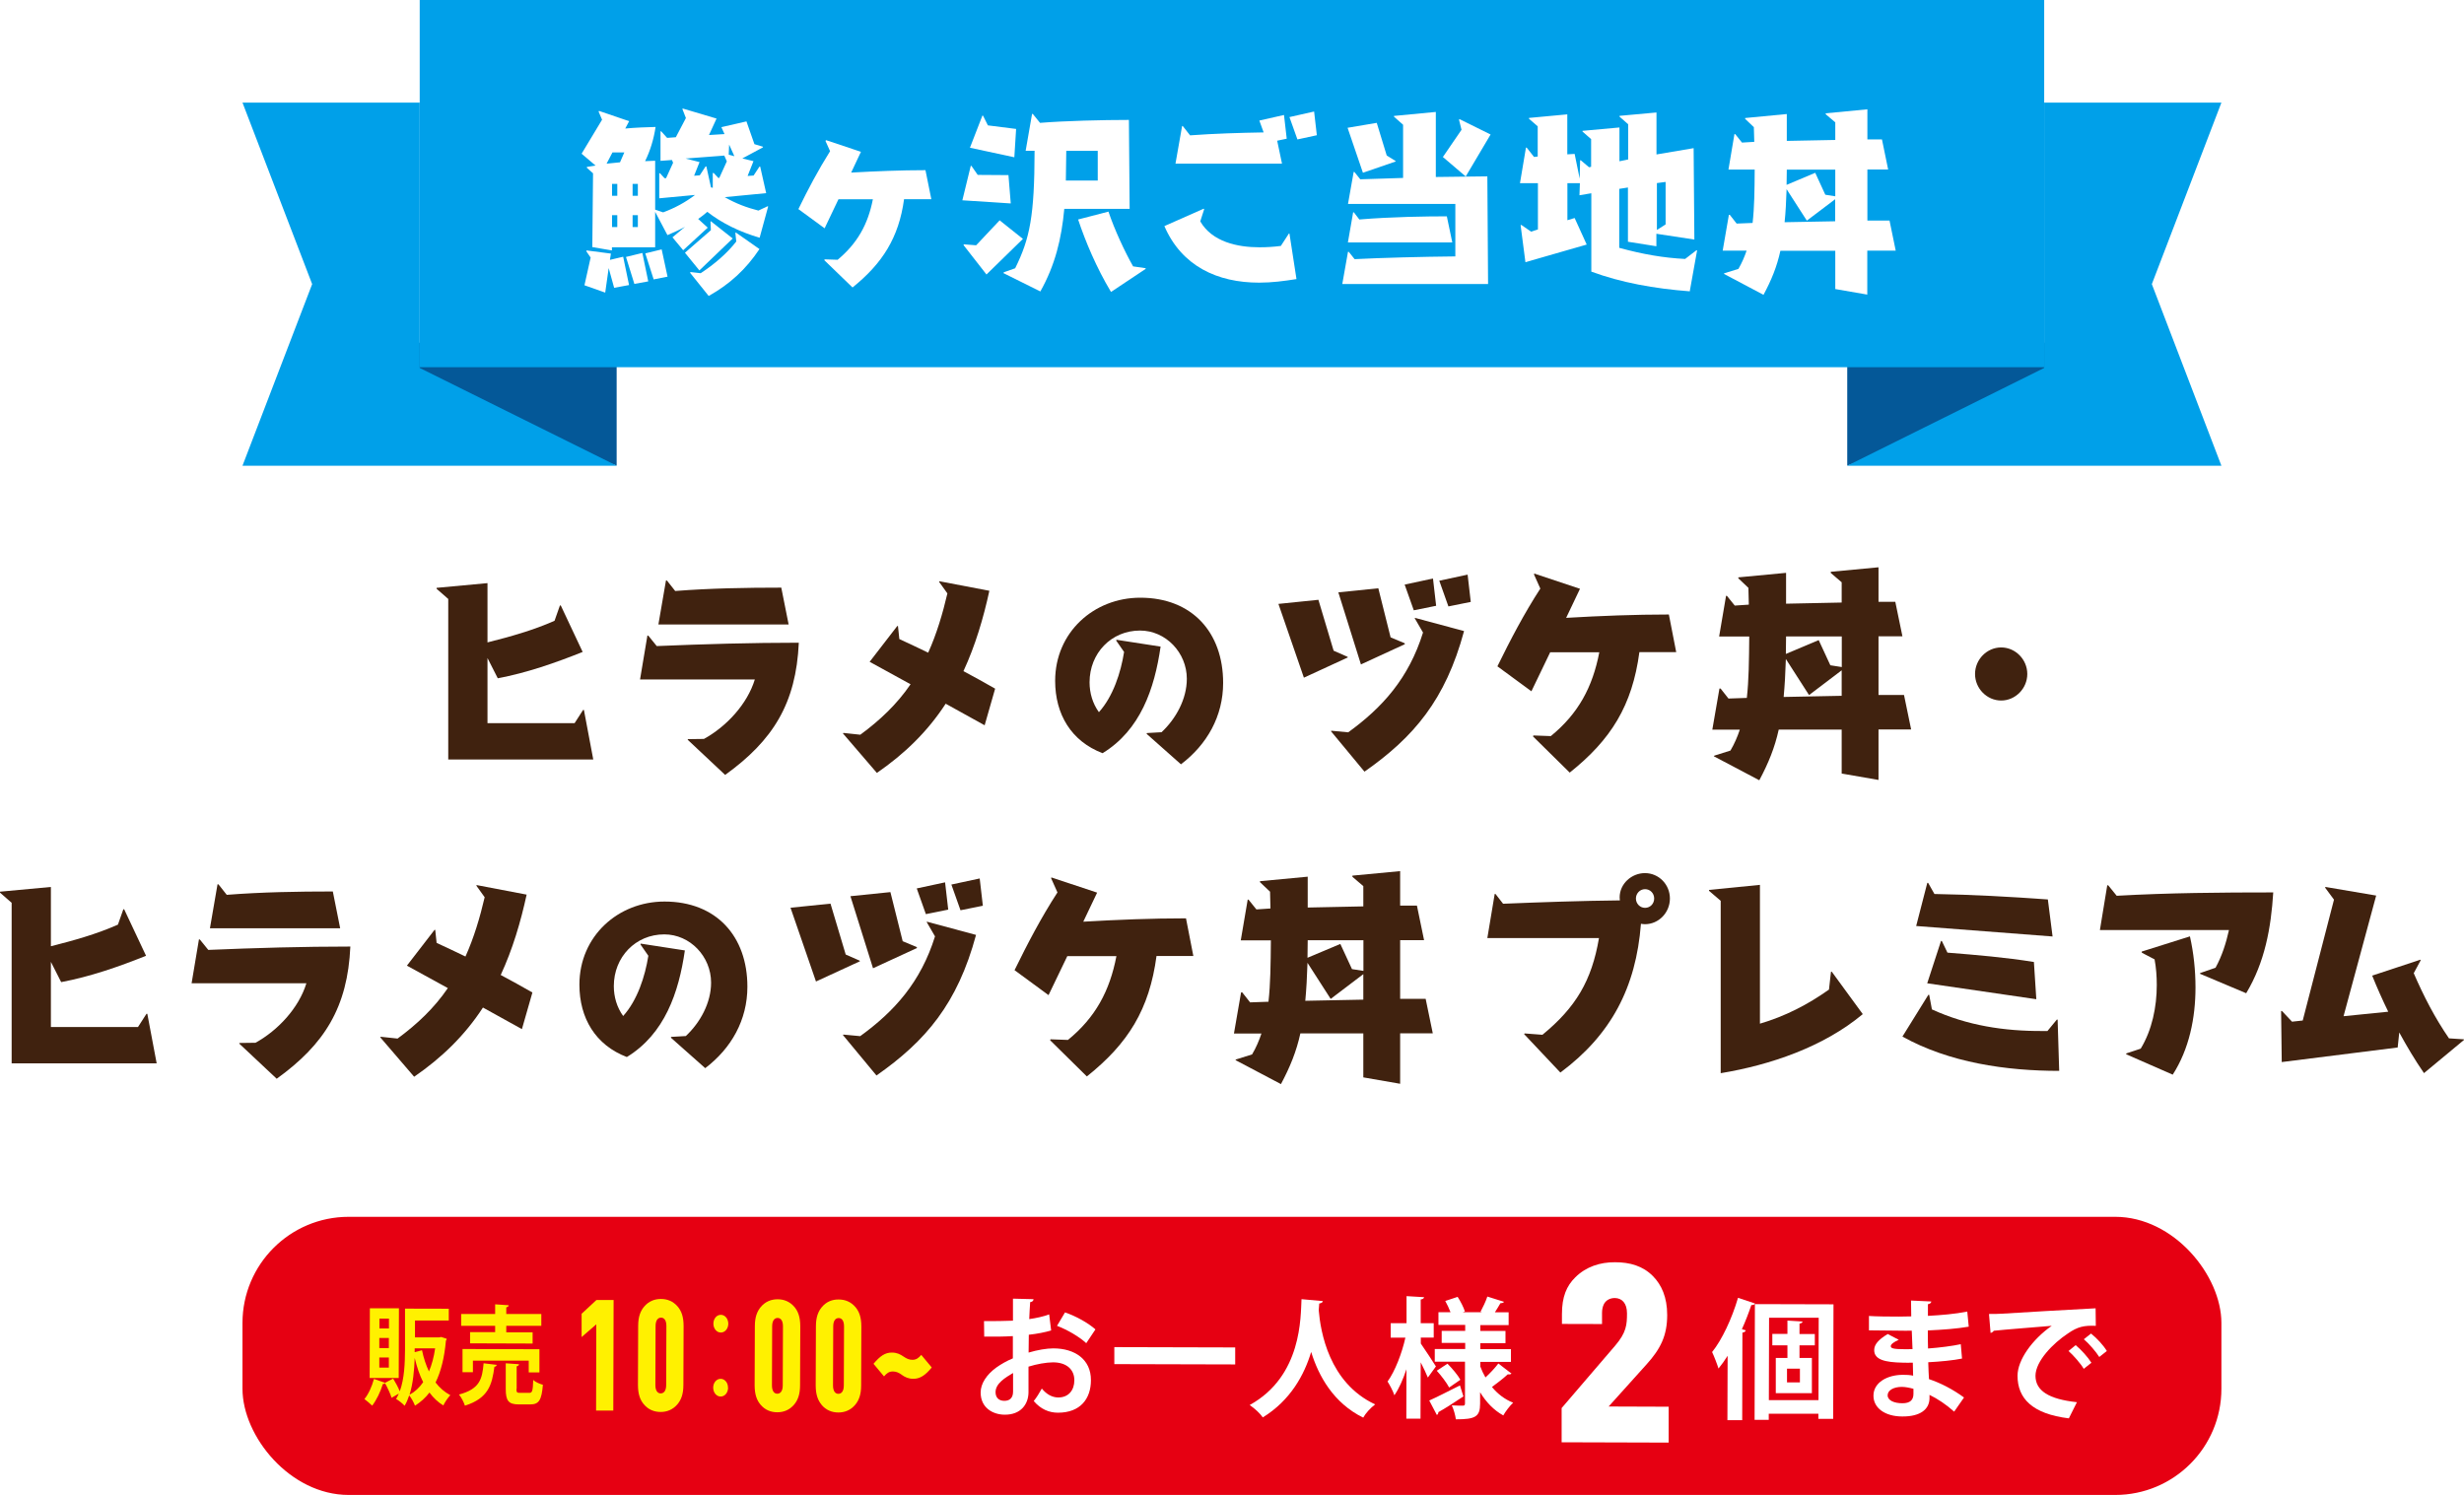 <?xml version="1.0" encoding="UTF-8"?>
<svg id="_レイヤー_2" data-name="レイヤー 2" xmlns="http://www.w3.org/2000/svg" xmlns:xlink="http://www.w3.org/1999/xlink" viewBox="0 0 234.83 142.49">
  <defs>
    <style>
      .cls-1 {
        filter: url(#drop-shadow-1);
      }

      .cls-2 {
        fill: #fff;
      }

      .cls-3 {
        fill: #045898;
      }

      .cls-4 {
        fill: #40220f;
      }

      .cls-5 {
        fill: #00a0e9;
      }

      .cls-6 {
        fill: #fff100;
      }

      .cls-7 {
        fill: #e60012;
      }
    </style>
    <filter id="drop-shadow-1" x="52.56" y="7.52" width="130.8" height="23.52" filterUnits="userSpaceOnUse">
      <feOffset dx=".88" dy=".88"/>
      <feGaussianBlur result="blur" stdDeviation=".88"/>
      <feFlood flood-color="#231815" flood-opacity=".7"/>
      <feComposite in2="blur" operator="in"/>
      <feComposite in="SourceGraphic"/>
    </filter>
  </defs>
  <g id="_テキスト1" data-name="テキスト1">
    <g>
      <g>
        <path class="cls-4" d="M42.72,72.4v-15.31l-1.11-.97v-.09l4.85-.45v5.65c2.15-.54,4.34-1.15,6.39-2.06l.51-1.45.08-.02,2.09,4.44c-2.6,1.04-5.32,1.99-8.09,2.51l-.98-1.93v6.21h8.3l.81-1.26h.08l.89,4.72h-13.83Z"/>
        <path class="cls-4" d="M65.54,70.49l.04-.04,1.51-.02c2.13-1.17,4.13-3.31,4.85-5.67h-10.94l.7-4.18h.08l.81,1c4.51-.19,9.03-.32,13.54-.32-.26,5.78-2.45,9.31-7.02,12.6l-3.58-3.36ZM62.75,59.51l.72-4.18h.09l.79,1c3.34-.26,6.75-.32,10.11-.32l.7,3.51h-12.41Z"/>
        <path class="cls-4" d="M90.13,67.07c-1.75,2.69-3.96,4.81-6.56,6.6l-3.24-3.77.06-.04,1.6.17c1.85-1.36,3.49-2.9,4.79-4.81l-3.9-2.14,2.64-3.42.06.02.13,1.23c.92.41,1.83.87,2.75,1.3.81-1.8,1.38-3.72,1.83-5.65l-.79-1.1.02-.06,4.77.91c-.57,2.62-1.34,5.22-2.47,7.66,1.02.54,2.02,1.1,3.02,1.67l-1,3.49-3.72-2.06Z"/>
        <path class="cls-4" d="M109.27,69.95l.04-.08,1.39-.08c1.37-1.28,2.41-3.16,2.41-5.09,0-2.5-2.01-4.6-4.46-4.6-2.74,0-4.81,2.16-4.81,4.93,0,1.02.29,2.02.89,2.85,1.35-1.49,2.09-3.77,2.4-5.74l-.75-1.08.02-.08,4.21.65c-.58,4.03-1.93,7.96-5.53,10.16-2.99-1.14-4.52-3.71-4.52-6.9,0-4.62,3.69-7.92,8.11-7.92,4.93,0,7.9,3.3,7.9,8.12,0,3.18-1.54,5.88-4.02,7.76l-3.28-2.91Z"/>
        <path class="cls-4" d="M124.27,64.6l-2.43-7.04,3.81-.39,1.45,4.85,1.32.58.04.06-4.19,1.93ZM126.85,69.69l.04-.04,1.6.15c3.26-2.36,5.77-5.15,7.13-9.51l-.79-1.36.02-.04,4.68,1.26c-1.77,6.56-4.79,10.11-9.49,13.4l-3.19-3.85ZM129.7,63.32l-2.15-6.86,3.81-.39,1.17,4.68,1.34.56.02.09-4.19,1.93ZM134.74,58.17l-.87-2.45,2.7-.58.3,2.6-2.13.43ZM138.04,57.8l-.87-2.45,2.7-.58.3,2.6-2.13.43Z"/>
        <path class="cls-4" d="M146.1,70.19l.04-.09,1.66.06c2.62-2.14,3.98-4.66,4.62-7.99h-4.68l-1.79,3.72-3.24-2.38c1.23-2.51,2.55-5.04,4.09-7.41l-.6-1.34.02-.09,4.36,1.45-1.32,2.77c3.26-.19,6.54-.32,9.79-.32l.7,3.59h-3.51c-.68,5.09-2.7,8.34-6.64,11.48l-3.51-3.46Z"/>
        <path class="cls-4" d="M175.52,73.74v-4.2h-6c-.38,1.73-.98,3.2-1.85,4.83l-4.34-2.29.06-.06,1.53-.48c.38-.65.66-1.3.89-1.99h-2.62l.68-3.92h.11l.75.95,1.75-.06c.19-1.67.21-3.57.23-5.85h-2.87l.66-3.88h.08l.75.93,1.34-.09-.04-1.6-.96-.91v-.09l4.55-.43v2.94l5.3-.11v-1.93l-1.04-.89v-.11l4.55-.43v3.29h1.6l.68,3.29h-2.28v5.59h2.43l.68,3.29h-3.11v4.81l-3.51-.61ZM175.52,63.89l-3.11,2.36-2.21-3.44c-.04,1.36-.11,2.55-.21,3.62l5.53-.11v-2.42ZM175.52,60.66h-5.3l-.02,1.67,3.13-1.32,1.11,2.4,1.09.17v-2.92Z"/>
        <path class="cls-4" d="M190.72,66.77c-1.36,0-2.49-1.15-2.49-2.53s1.13-2.53,2.49-2.53,2.49,1.15,2.49,2.53-1.13,2.53-2.49,2.53Z"/>
      </g>
      <g>
        <path class="cls-4" d="M1.11,101.36v-15.31l-1.11-.97v-.09l4.85-.45v5.65c2.15-.54,4.34-1.15,6.39-2.06l.51-1.45.08-.02,2.09,4.44c-2.6,1.04-5.32,1.99-8.09,2.51l-.98-1.93v6.21h8.3l.81-1.26h.08l.89,4.72H1.11Z"/>
        <path class="cls-4" d="M22.8,99.45l.04-.04,1.51-.02c2.13-1.17,4.13-3.31,4.85-5.67h-10.94l.7-4.18h.08l.81,1c4.51-.19,9.03-.32,13.54-.32-.26,5.78-2.45,9.31-7.02,12.6l-3.58-3.36ZM20.01,88.47l.72-4.18h.09l.79,1c3.34-.26,6.75-.32,10.11-.32l.7,3.51h-12.41Z"/>
        <path class="cls-4" d="M46.03,96.03c-1.75,2.69-3.96,4.81-6.56,6.6l-3.24-3.77.06-.04,1.6.17c1.85-1.36,3.49-2.9,4.79-4.81l-3.9-2.14,2.64-3.42.06.02.13,1.23c.92.41,1.83.87,2.75,1.3.81-1.8,1.38-3.72,1.83-5.65l-.79-1.1.02-.06,4.77.91c-.57,2.62-1.34,5.22-2.47,7.66,1.02.54,2.02,1.1,3.02,1.67l-1,3.49-3.72-2.06Z"/>
        <path class="cls-4" d="M63.93,98.91l.04-.08,1.39-.08c1.37-1.28,2.41-3.16,2.41-5.09,0-2.5-2.01-4.6-4.46-4.6-2.74,0-4.81,2.16-4.81,4.93,0,1.02.29,2.02.89,2.85,1.35-1.49,2.09-3.77,2.4-5.74l-.75-1.08.02-.08,4.21.65c-.58,4.03-1.93,7.96-5.53,10.16-2.99-1.14-4.52-3.71-4.52-6.9,0-4.62,3.69-7.92,8.11-7.92,4.93,0,7.9,3.3,7.9,8.12,0,3.18-1.54,5.88-4.02,7.76l-3.28-2.91Z"/>
        <path class="cls-4" d="M77.77,93.56l-2.43-7.04,3.81-.39,1.45,4.85,1.32.58.04.06-4.19,1.93ZM80.34,98.65l.04-.04,1.6.15c3.26-2.36,5.77-5.15,7.13-9.51l-.79-1.36.02-.04,4.68,1.26c-1.77,6.56-4.79,10.11-9.49,13.4l-3.19-3.85ZM83.2,92.28l-2.15-6.86,3.81-.39,1.17,4.68,1.34.56.02.09-4.19,1.93ZM88.24,87.13l-.87-2.45,2.7-.58.3,2.6-2.13.43ZM91.54,86.76l-.87-2.45,2.7-.58.3,2.6-2.13.43Z"/>
        <path class="cls-4" d="M100.08,99.15l.04-.09,1.66.06c2.62-2.14,3.98-4.66,4.62-7.99h-4.68l-1.79,3.72-3.24-2.38c1.23-2.51,2.55-5.04,4.09-7.41l-.6-1.34.02-.09,4.36,1.45-1.32,2.77c3.26-.19,6.54-.32,9.79-.32l.7,3.59h-3.51c-.68,5.09-2.7,8.34-6.64,11.48l-3.51-3.46Z"/>
        <path class="cls-4" d="M129.93,102.7v-4.2h-6c-.38,1.73-.98,3.2-1.85,4.83l-4.34-2.29.06-.06,1.53-.48c.38-.65.66-1.3.89-1.99h-2.62l.68-3.92h.11l.75.95,1.75-.06c.19-1.67.21-3.57.23-5.85h-2.87l.66-3.88h.08l.75.93,1.34-.09-.04-1.6-.96-.91v-.09l4.55-.43v2.94l5.3-.11v-1.93l-1.04-.89v-.11l4.55-.43v3.29h1.6l.68,3.29h-2.28v5.59h2.43l.68,3.29h-3.11v4.81l-3.51-.61ZM129.93,92.85l-3.11,2.36-2.21-3.44c-.04,1.36-.11,2.55-.21,3.62l5.53-.11v-2.42ZM129.93,89.62h-5.3l-.02,1.67,3.13-1.32,1.11,2.4,1.09.17v-2.92Z"/>
        <path class="cls-4" d="M145.26,98.56l.04-.06,1.7.13c3.17-2.6,4.7-5.15,5.39-9.22h-10.64l.7-4.2h.08l.72.93c3.7-.15,7.41-.28,11.13-.32,0-.09-.02-.17-.02-.28,0-1.32,1.15-2.32,2.41-2.32,1.32,0,2.38,1.08,2.38,2.42s-1.06,2.45-2.38,2.45c-.13,0-.26-.02-.38-.04-.47,6.08-2.85,10.59-7.68,14.18l-3.45-3.66ZM156.78,84.75c-.49,0-.87.41-.87.89s.38.89.87.89.87-.39.87-.89-.38-.89-.87-.89Z"/>
        <path class="cls-4" d="M174.51,92.63l.06-.02,2.96,4.05c-3.73,3.12-8.81,4.85-13.54,5.63v-16.43l-1.11-.95v-.09l4.85-.48v13.23c2.41-.71,4.53-1.8,6.58-3.25l.19-1.69Z"/>
        <path class="cls-4" d="M196.01,97.18h.09l.15,4.89c-5.04,0-10.47-.78-14.94-3.27l2.47-3.98h.08l.26,1.39c3.36,1.54,6.9,2.08,10.56,2.06h.45l.89-1.08ZM182.62,88.26l1.06-4.11h.08l.6,1.06c3.6.06,7.22.26,10.81.52l.45,3.53-13.01-1ZM183.67,93.73l1.32-4.05.08.02.53,1.1c2.75.22,5.51.45,8.24.89l.23,3.55-10.41-1.52Z"/>
        <path class="cls-4" d="M209.66,92.8l.04-.06,1.45-.5c.62-1.13,1-2.34,1.28-3.59h-12.3l.7-4.27h.09l.81,1c4.96-.28,9.96-.32,14.92-.32-.21,3.4-.81,6.67-2.58,9.61l-4.41-1.86ZM202.62,100.49l.04-.09,1.36-.45c1.08-1.78,1.53-3.98,1.53-6.06,0-.82-.06-1.65-.21-2.45l-1.21-.63-.02-.11,4.6-1.45c.36,1.6.53,3.25.53,4.87,0,2.9-.6,5.87-2.17,8.31l-4.45-1.95Z"/>
        <path class="cls-4" d="M231.02,102.29c-.85-1.23-1.64-2.56-2.36-3.88l-.15,1.43-11.05,1.39-.06-4.87h.08l.96,1.02,1.02-.11,2.98-11.52-.85-1.15.04-.06,4.83.82-3.11,11.5,4.26-.43c-.55-1.13-1.06-2.27-1.53-3.44l4.6-1.52.02.06-.66,1.23c.94,2.17,2.02,4.27,3.36,6.21l1.41.09.02.06-3.81,3.16Z"/>
      </g>
      <g>
        <g>
          <g>
            <polygon class="cls-3" points="58.77 44.38 58.77 30.06 30.41 33.98 58.77 44.38"/>
            <polygon class="cls-3" points="176.05 30.06 176.05 44.38 204.42 33.98 176.05 30.06"/>
          </g>
          <polygon class="cls-5" points="194.82 9.78 211.71 9.78 205.08 27.08 211.71 44.39 176.05 44.39 194.82 35.07 194.82 9.78"/>
          <polygon class="cls-5" points="40 9.78 23.11 9.78 29.75 27.08 23.11 44.39 58.78 44.39 40 35.07 40 9.78"/>
          <rect class="cls-5" x="40" width="154.82" height="35"/>
        </g>
        <g class="cls-1">
          <path class="cls-2" d="M71.52,21.78c-1.95-.57-3.62-1.4-4.99-2.47-.28.24-.56.47-.87.68l.91.83-2.34,2.15-1.02-1.23,1.19-1c-.5.28-1.06.53-1.67.79l-1.17-2.22v3.38h-4.12v.3l-1.87-.32.07-7.03-.59-.53v-.08l.83-.13-1.33-1.13,1.95-3.24-.33-.77.04-.07,2.87.98-.37.7c.95-.09,2.06-.13,2.89-.15-.17,1.15-.52,2.3-1,3.26l.96-.04v4.66l.76.26c1.11-.41,2.13-.96,3.04-1.66l-3.41.32v-2.39h.07l.43.47h.15l.67-1.47-.11-.26-1.09.08v-2.81h.07l.56.62.83-.06.96-1.83-.33-.85.02-.06,3.23.96-.72,1.57,1.48-.09-.3-.66,2.39-.55.76,2.17.8.24.02.06-1.97,1.06,1.06.26-.56,1.41.57-.04.56-.85h.07l.57,2.53-3.95.38c1.08.62,2.11,1,3.21,1.28l.87-.41.06.02-.82,3ZM57.65,26.55l-.52-1.88-.33,2.34-1.98-.7.59-2.64-.41-.6.02-.08,2.32.3-.09.6,1.26-.3.56,2.7-1.41.26ZM58.62,13.65h-1.13l-.56,1.07,1.28-.13.41-.94ZM57.95,16.65h-.5v1.13h.5v-1.13ZM57.95,19.63h-.5v1.13h.5v-1.13ZM59.58,26.19l-.8-2.58,1.56-.38.56,2.71-1.32.24ZM59.91,16.65h-.5v1.13h.5v-1.13ZM59.91,19.63h-.5v1.13h.5v-1.13ZM61.42,25.76l-.8-2.49,1.56-.38.56,2.6-1.32.26ZM65.77,24.89l-1.37-1.68,2.47-2.15-.04-.83.04-.02,2.08,1.64-3.17,3.04ZM67.07,15.61h.07l.44.47h.09l.72-1.58-.24-.55-3.69.28,1.33.34-.52,1.3.54-.04.56-.85h.07l.44,2,.17.04v-1.41ZM64.88,25.11l.06-.06.96.11c1.32-.87,2.5-1.88,3.39-3.02l-.09-.83.06-.02,2.24,1.57c-1.28,1.92-2.82,3.34-4.84,4.47l-1.78-2.22ZM68.61,12.9l-.04.96.54.15-.5-1.11Z"/>
          <path class="cls-2" d="M77.67,23.91l.06-.07,1.22.04c1.87-1.56,2.89-3.36,3.36-5.77h-3.28l-1.32,2.77-2.5-1.83c.91-1.88,1.91-3.75,3.02-5.52l-.44-.98.06-.07,3.32,1.11-.93,1.98c2.35-.13,4.73-.23,7.08-.23l.56,2.77h-2.6c-.5,3.68-2.08,6.13-4.91,8.41l-2.69-2.6Z"/>
          <path class="cls-2" d="M90.84,18.2l.8-3.28.07.02.59.85,2.93.02.22,2.7-4.62-.3ZM93.15,25.3l-2.21-2.83.06-.06,1.15.09,2.24-2.38,2.22,1.77-3.47,3.39ZM91.56,13.2l1.19-3.07.06.02.46.92,2.69.34-.17,2.7-4.23-.91ZM100.55,19.04c-.26,2.83-.87,5.35-2.28,7.86l-3.52-1.75.04-.08,1.08-.38c1.41-2.85,1.84-5,1.85-11.2h-.85l.61-3.51h.07l.69.85c2.34-.19,5.93-.28,8.47-.28l.07,8.48h-6.23ZM103.74,13.5h-3l-.04,2.83h3.04v-2.83ZM105,26.94c-1.37-2.28-2.43-4.79-3.13-6.9l2.89-.75c.59,1.75,1.56,3.83,2.35,5.22l1.17.17.04.06-3.32,2.21Z"/>
          <path class="cls-2" d="M121.94,21.38h.07l.67,4.34c-1.19.19-2.35.34-3.56.34-3.97,0-7.38-1.57-9.03-5.39l3.75-1.66.04.06-.37,1.15c1.13,1.96,3.56,2.47,5.64,2.47.69,0,1.35-.04,2.04-.13l.76-1.17ZM111.15,14.71l.63-3.58h.06l.7.89c2.34-.17,4.67-.24,7.01-.28l-.41-1.13,2.35-.53.26,2.26-.91.19.46,2.19h-10.16ZM122.77,12.41l-.76-2.13,2.35-.53.26,2.26-1.85.4Z"/>
          <path class="cls-2" d="M127.05,26.17l.54-3.05h.07l.56.7c2.56-.13,6.43-.23,9.6-.26v-5h-10.23l.54-3.05h.07l.56.7,4.08-.13v-5.07l-.87-.77v-.07l3.99-.38v6.2l4.91-.06.07,10.26h-13.89ZM129.01,15.58l-1.46-4.28,2.78-.47.95,3.11.82.51.04.06-3.11,1.07ZM127.58,22.23l.5-2.87h.07l.52.68c3.13-.26,6.47-.3,8.34-.3l.52,2.49h-9.96ZM136.63,14.09l1.78-2.6-.24-.96.04-.06,2.97,1.47-2.37,4-2.17-1.85Z"/>
          <path class="cls-2" d="M160.2,26.89c-3.43-.26-6.56-.83-9.42-1.88v-7.47l-1.13.19.04-1.15h-1.19v3.53l.69-.21,1.15,2.53-5.84,1.68-.46-3.53.07-.02.93.64.65-.21v-4.41h-1.71l.57-3.39h.07l.7.89.35-.04v-2.88l-.83-.72v-.08l3.65-.34v3.81l.7-.04.48,2.36.04-1.75h.07l.78.66.2-.04v-2.64l-.82-.72v-.07l3.52-.32v3.22l.83-.17v-3.36l-.82-.72v-.08l3.52-.32v4l3.54-.6.07,8.71-3.62-.55v1.19l-2.71-.43v-5.17l-.83.13v5.62c2.26.62,4.25.96,6.28,1.06l1.08-.83.06.02-.7,3.9ZM157.86,16.46l-.83.11v4.47l.83-.53v-4.05Z"/>
          <path class="cls-2" d="M174.03,26.68v-3.66h-5.23c-.33,1.51-.85,2.79-1.61,4.2l-3.78-2,.06-.06,1.33-.41c.33-.57.57-1.13.78-1.74h-2.28l.59-3.41h.09l.65.83,1.52-.06c.17-1.45.19-3.11.2-5.09h-2.5l.57-3.38h.07l.65.81,1.17-.07-.04-1.4-.83-.79v-.08l3.97-.38v2.56l4.62-.09v-1.68l-.91-.77v-.09l3.97-.38v2.87h1.39l.59,2.87h-1.98v4.86h2.11l.59,2.87h-2.71v4.19l-3.06-.53ZM174.03,18.1l-2.71,2.05-1.93-3c-.04,1.19-.09,2.22-.19,3.15l4.82-.09v-2.11ZM174.03,15.29h-4.62l-.02,1.45,2.73-1.15.96,2.09.95.15v-2.54Z"/>
        </g>
      </g>
      <g>
        <rect class="cls-7" x="23.11" y="115.98" width="188.6" height="26.51" rx="10.12" ry="10.12"/>
        <g>
          <path class="cls-6" d="M42.01,127.42l.56.18c0,.08-.03.13-.07.18-.15,1.65-.48,2.96-.99,3.99.39.51.86.92,1.41,1.21-.22.22-.52.66-.67.98-.52-.32-.95-.73-1.32-1.23-.39.51-.85.92-1.38,1.25-.11-.3-.35-.74-.55-.98-.12.36-.26.7-.44.99-.17-.2-.58-.52-.81-.65.09-.16.18-.33.26-.51l-.69.4c-.11-.37-.38-.96-.63-1.4-.04.06-.11.09-.2.08-.22.73-.61,1.54-1.02,2.07-.18-.18-.52-.47-.74-.63.38-.45.72-1.21.91-1.92l1.06.37.77-.4c.23.37.48.84.63,1.21.45-1.22.49-2.73.5-3.95v-3.93s4.17.01,4.17.01v1.12s-3.22,0-3.22,0v1.61s2.31,0,2.31,0l.17-.03ZM38.02,124.71l-.02,6.63h-2.77s.02-6.64.02-6.64h2.77ZM37.06,130.35v-.96s-.91,0-.91,0v.96s.91,0,.91,0ZM37.06,128.49v-.96s-.91,0-.91,0v.96s.91,0,.91,0ZM37.07,126.62v-.94s-.91,0-.91,0v.94s.91,0,.91,0ZM39.52,129.46c-.04,1.13-.15,2.41-.49,3.48.5-.27.94-.67,1.3-1.2-.34-.67-.59-1.42-.8-2.28h0ZM40.22,128.7c.15.74.38,1.41.66,2.02.27-.63.47-1.37.59-2.2h-1.95s0,.36,0,.36l.69-.18Z"/>
          <path class="cls-6" d="M47.34,130.09c-.02.1-.09.17-.22.18-.23,1.7-.56,3-2.81,3.71-.1-.32-.35-.81-.57-1.06,1.99-.53,2.22-1.48,2.35-2.98l1.25.15ZM47.19,126.99v-.62s-3.24,0-3.24,0v-1.13s3.24,0,3.24,0v-.92s1.29.09,1.29.09c0,.1-.08.16-.23.2v.63s3.34,0,3.34,0v1.13s-3.34,0-3.34,0v.62s2.51,0,2.51,0v1.07s-5.96-.02-5.96-.02v-1.07s2.39,0,2.39,0ZM51.42,130.81h-1.03s0-1.12,0-1.12h-5.32s0,1.1,0,1.1h-.99s0-2.21,0-2.21l7.33.02v2.21ZM49.22,132.39c0,.33.05.37.36.37h.86c.29,0,.34-.17.38-1.23.2.2.64.38.92.46-.12,1.48-.39,1.87-1.2,1.87h-1.1c-.99,0-1.24-.36-1.24-1.47v-2.45s1.26.09,1.26.09c0,.1-.07.16-.22.2v2.15Z"/>
          <path class="cls-6" d="M56.83,126.23l-1.4,1.21v-2.22s1.41-1.31,1.41-1.31h1.64s-.03,10.54-.03,10.54h-1.64s.02-8.22.02-8.22Z"/>
          <path class="cls-6" d="M61.35,133.84c-.33-.4-.55-.93-.55-1.84l.02-5.62c0-.9.23-1.43.56-1.83.44-.53,1.01-.74,1.61-.74s1.16.21,1.61.74c.33.4.55.93.55,1.84l-.02,5.62c0,.9-.23,1.43-.56,1.83-.45.53-1.01.74-1.61.74s-1.17-.21-1.61-.74ZM62.97,132.81c.29,0,.52-.24.52-.8l.02-5.62c0-.56-.22-.8-.51-.8s-.52.24-.52.8l-.02,5.62c0,.56.22.8.51.8Z"/>
          <path class="cls-6" d="M69.39,132.26c0,.48-.31.85-.71.85-.4,0-.71-.38-.71-.85,0-.46.31-.84.71-.84.41,0,.71.4.7.84ZM69.41,126.17c0,.46-.31.84-.71.84-.4,0-.71-.38-.71-.84,0-.48.31-.85.71-.85.41,0,.71.4.71.85Z"/>
          <path class="cls-6" d="M72.47,133.87c-.33-.4-.55-.93-.55-1.84l.02-5.62c0-.9.23-1.43.56-1.83.44-.53,1.01-.74,1.61-.74s1.16.21,1.61.74c.33.4.55.93.55,1.84l-.02,5.62c0,.9-.23,1.43-.56,1.83-.45.53-1.01.74-1.61.74s-1.17-.21-1.61-.74ZM74.08,132.84c.29,0,.52-.24.52-.8l.02-5.62c0-.56-.22-.8-.51-.8s-.52.24-.52.8l-.02,5.62c0,.56.22.8.51.8Z"/>
          <path class="cls-6" d="M78.29,133.88c-.33-.4-.55-.93-.55-1.84l.02-5.62c0-.9.23-1.43.56-1.83.44-.53,1.01-.74,1.61-.73.6,0,1.16.21,1.61.74.33.4.55.93.55,1.84l-.02,5.62c0,.9-.23,1.43-.56,1.83-.45.53-1.01.74-1.61.74-.6,0-1.17-.21-1.61-.74ZM79.9,132.85c.29,0,.52-.24.52-.8l.02-5.62c0-.56-.22-.8-.51-.8-.29,0-.52.23-.52.8l-.02,5.62c0,.56.22.8.51.8Z"/>
          <path class="cls-6" d="M85.92,131.02c-.26-.18-.51-.3-.83-.3-.37,0-.59.18-.84.47l-1-1.2c.62-.74,1.11-1.08,1.75-1.07.47,0,.78.15,1.13.39.26.18.51.3.83.3.37,0,.59-.18.84-.47l1,1.2c-.61.74-1.11,1.08-1.75,1.08-.47,0-.79-.15-1.13-.39Z"/>
          <path class="cls-2" d="M100.19,126.81c-.62.18-1.32.32-2.14.41,0,.58-.02,1.18-.02,1.7.84-.25,1.72-.4,2.36-.4,2.03,0,3.59,1.04,3.58,3.03,0,1.79-1.02,3.1-3.14,3.1-.85,0-1.64-.33-2.31-1.11.26-.32.56-.8.77-1.19.46.56.99.84,1.56.85,1,0,1.54-.7,1.54-1.65,0-.99-.71-1.7-2.04-1.7-.67.01-1.52.16-2.33.41v2.45c-.01,1.14-.74,2.14-2.26,2.13-1.08,0-2.3-.61-2.3-2.12,0-.84.57-1.71,1.5-2.38.45-.32.99-.63,1.57-.87v-2.12c-.81.05-1.73.06-2.73.05l-.02-1.48c1.03,0,1.94,0,2.76-.04v-2.1s1.96.05,1.96.05c0,.15-.12.26-.32.28-.04.48-.06,1.05-.09,1.62.69-.1,1.34-.24,1.9-.45l.19,1.54ZM96.54,130.87c-.72.43-1.66.99-1.66,1.82,0,.51.3.83.84.83.51,0,.83-.28.83-.88,0-.31,0-1.04,0-1.77ZM103.52,128.02c-.67-.62-1.79-1.27-2.78-1.65l.76-1.28c1.08.37,2.21,1.01,2.9,1.62l-.88,1.32Z"/>
          <path class="cls-2" d="M106.21,128.4l11.51.03v1.62s-11.52-.03-11.52-.03v-1.62Z"/>
          <path class="cls-2" d="M126.07,124.01c0,.12-.14.21-.34.23-.01.17-.04.4-.05.64.17,2.01.96,6.92,5.38,8.98-.47.35-.91.85-1.14,1.26-2.83-1.39-4.25-3.96-4.96-6.26-.66,2.19-1.97,4.61-4.61,6.24-.26-.38-.74-.83-1.25-1.18,5.01-2.76,4.85-8.44,4.94-10.09l2.02.18Z"/>
          <path class="cls-2" d="M135.41,127.52v.54c.33.46,1.23,1.85,1.44,2.18-.24.32-.46.65-.77,1.06-.15-.37-.41-.92-.68-1.45l-.02,5.37h-1.35s.01-4.71.01-4.71c-.33.98-.71,1.85-1.15,2.48-.13-.41-.44-.98-.65-1.31.71-.98,1.37-2.69,1.7-4.18h-1.4s0-1.38,0-1.38h1.51s0-2.58,0-2.58l1.67.1c-.01.11-.1.18-.32.22v2.26s1.24,0,1.24,0v1.37s-1.25,0-1.25,0ZM136.21,133.49c.73-.32,1.85-.9,2.93-1.44l.33,1.05c-.87.58-1.77,1.16-2.39,1.5.01.11-.04.21-.14.27l-.73-1.39ZM141.06,130.2c.14.38.31.74.51,1.09.45-.41.93-.93,1.23-1.33l1.25.96c-.06.07-.2.1-.35.07-.36.34-1.02.85-1.51,1.21.54.66,1.22,1.18,2.02,1.5-.31.28-.73.83-.94,1.21-.91-.5-1.64-1.27-2.21-2.21v1.09c0,1.23-.44,1.5-2.31,1.49-.05-.38-.21-.97-.39-1.33.42.03.91.03,1.06.03.15,0,.2-.06.2-.21v-3.98s-2.88,0-2.88,0v-1.21s2.9,0,2.9,0v-.58s-2.24,0-2.24,0v-1.15s2.24,0,2.24,0v-.57s-2.55,0-2.55,0v-1.21s1.15,0,1.15,0c-.13-.35-.32-.74-.5-1.07l1.18-.39c.28.43.58,1.02.69,1.39l-.2.07h1.82s-.13-.04-.13-.04c.22-.41.51-1.01.65-1.45l1.59.5c-.05.09-.16.13-.34.13-.14.25-.34.57-.53.87h1.31s0,1.22,0,1.22h-2.7s0,.56,0,.56h2.4s0,1.16,0,1.16h-2.4s0,.57,0,.57h2.92s0,1.22,0,1.22h-2.92s0,.4,0,.4ZM138.11,132.25c-.22-.43-.74-1.12-1.18-1.6l1.02-.67c.46.46.99,1.09,1.23,1.53l-1.07.74Z"/>
          <path class="cls-2" d="M148.83,134.21l5.11-5.96c1.06-1.24,1.12-1.99,1.12-3.07,0-.97-.48-1.45-1.16-1.46-.51,0-.88.25-1.05.6-.1.2-.17.5-.17.8v1.08s-3.82-.01-3.82-.01v-.94c0-1.65.44-2.68,1.27-3.5,1.03-1.02,2.37-1.45,3.79-1.44,1.42,0,2.65.35,3.61,1.32.82.83,1.36,2.01,1.36,3.71,0,1.96-.63,3.23-1.98,4.72l-3.6,4,5.72.02v3.42s-10.2-.03-10.2-.03v-3.25Z"/>
          <path class="cls-2" d="M164.64,129.24c-.27.43-.56.84-.86,1.2-.11-.37-.43-1.2-.61-1.57.94-1.16,1.89-3.19,2.47-5.17l1.62.54c-.05.11-.16.16-.35.15-.26.77-.56,1.55-.9,2.3l.37.11c-.03.11-.13.19-.32.22l-.02,8.34h-1.41s.02-6.12.02-6.12ZM167.25,124.3l7.49.02-.03,10.92h-1.41s0-.49,0-.49h-4.73s0,.58,0,.58h-1.35s.03-11.03.03-11.03ZM168.58,133.45h4.73s.02-7.85.02-7.85h-4.73s-.02,7.85-.02,7.85ZM172.96,128.23h-1.46s0,1.2,0,1.2h1.18s0,3.36,0,3.36h-3.44s0-3.36,0-3.36h1.11s0-1.2,0-1.2h-1.44s0-1.09,0-1.09h1.44s0-1.27,0-1.27l1.44.09c-.01.1-.1.17-.29.2v.99s1.46,0,1.46,0v1.09ZM171.54,131.76v-1.31s-1.23,0-1.23,0v1.31s1.23,0,1.23,0Z"/>
          <path class="cls-2" d="M178.1,125.43c.75.05,1.94.06,2.87.06.4,0,.8-.01,1.18-.02-.01-.53-.02-1.14-.02-1.51l1.93.09c-.01.14-.12.22-.32.26v1.11c1.27-.07,2.56-.17,3.75-.41l.14,1.44c-1.17.2-2.4.29-3.9.36,0,.58,0,1.15.02,1.72,1.11-.08,2.34-.24,3.12-.41l.12,1.37c-.82.17-2.06.29-3.22.35.01.61.05,1.16.07,1.61,1.12.37,2.27.97,3.34,1.75l-.94,1.35c-.77-.69-1.57-1.22-2.35-1.6v.36c-.03,1.01-.86,1.71-2.59,1.7-1.65,0-2.76-.81-2.75-1.99,0-1.25,1.33-1.99,2.83-1.98.31,0,.63.01.95.08,0-.37-.02-.79-.03-1.24-.33.01-.68.01-.96,0-1.68-.03-2.73-.28-2.72-1.2,0-.52.39-.99,1.29-1.53l1.05.55c-.45.2-.76.42-.76.6,0,.2.16.3,1.4.3.21,0,.43,0,.67-.01l-.07-1.76c-.38.01-.82.01-1.21,0-.85,0-2.1-.03-2.87-.03v-1.39ZM182.35,132.37c-.37-.1-.77-.18-1.1-.18-.77,0-1.35.32-1.35.8,0,.49.61.76,1.41.76.73,0,1.05-.31,1.05-.9v-.48Z"/>
          <path class="cls-2" d="M189.56,125.24c.38,0,.95,0,1.3-.03,1.43-.09,6.77-.41,8.86-.51l.02,1.67c-1.1-.04-1.71.06-2.69.75-1.36.9-3.05,2.6-3.06,4.01,0,1.41,1.24,2.23,3.95,2.52l-.77,1.54c-3.51-.43-4.89-1.92-4.89-4.06,0-1.51,1.4-3.46,3.26-4.76-1.53.13-4.4.35-5.53.47-.03.1-.19.18-.3.21l-.15-1.82ZM197.82,128.21c.53.44,1.17,1.15,1.5,1.68l-.73.58c-.27-.48-1.01-1.32-1.45-1.7l.68-.56ZM199.29,127.11c.56.45,1.18,1.12,1.5,1.66l-.72.57c-.28-.46-.98-1.28-1.47-1.69l.68-.54Z"/>
        </g>
      </g>
    </g>
  </g>
</svg>